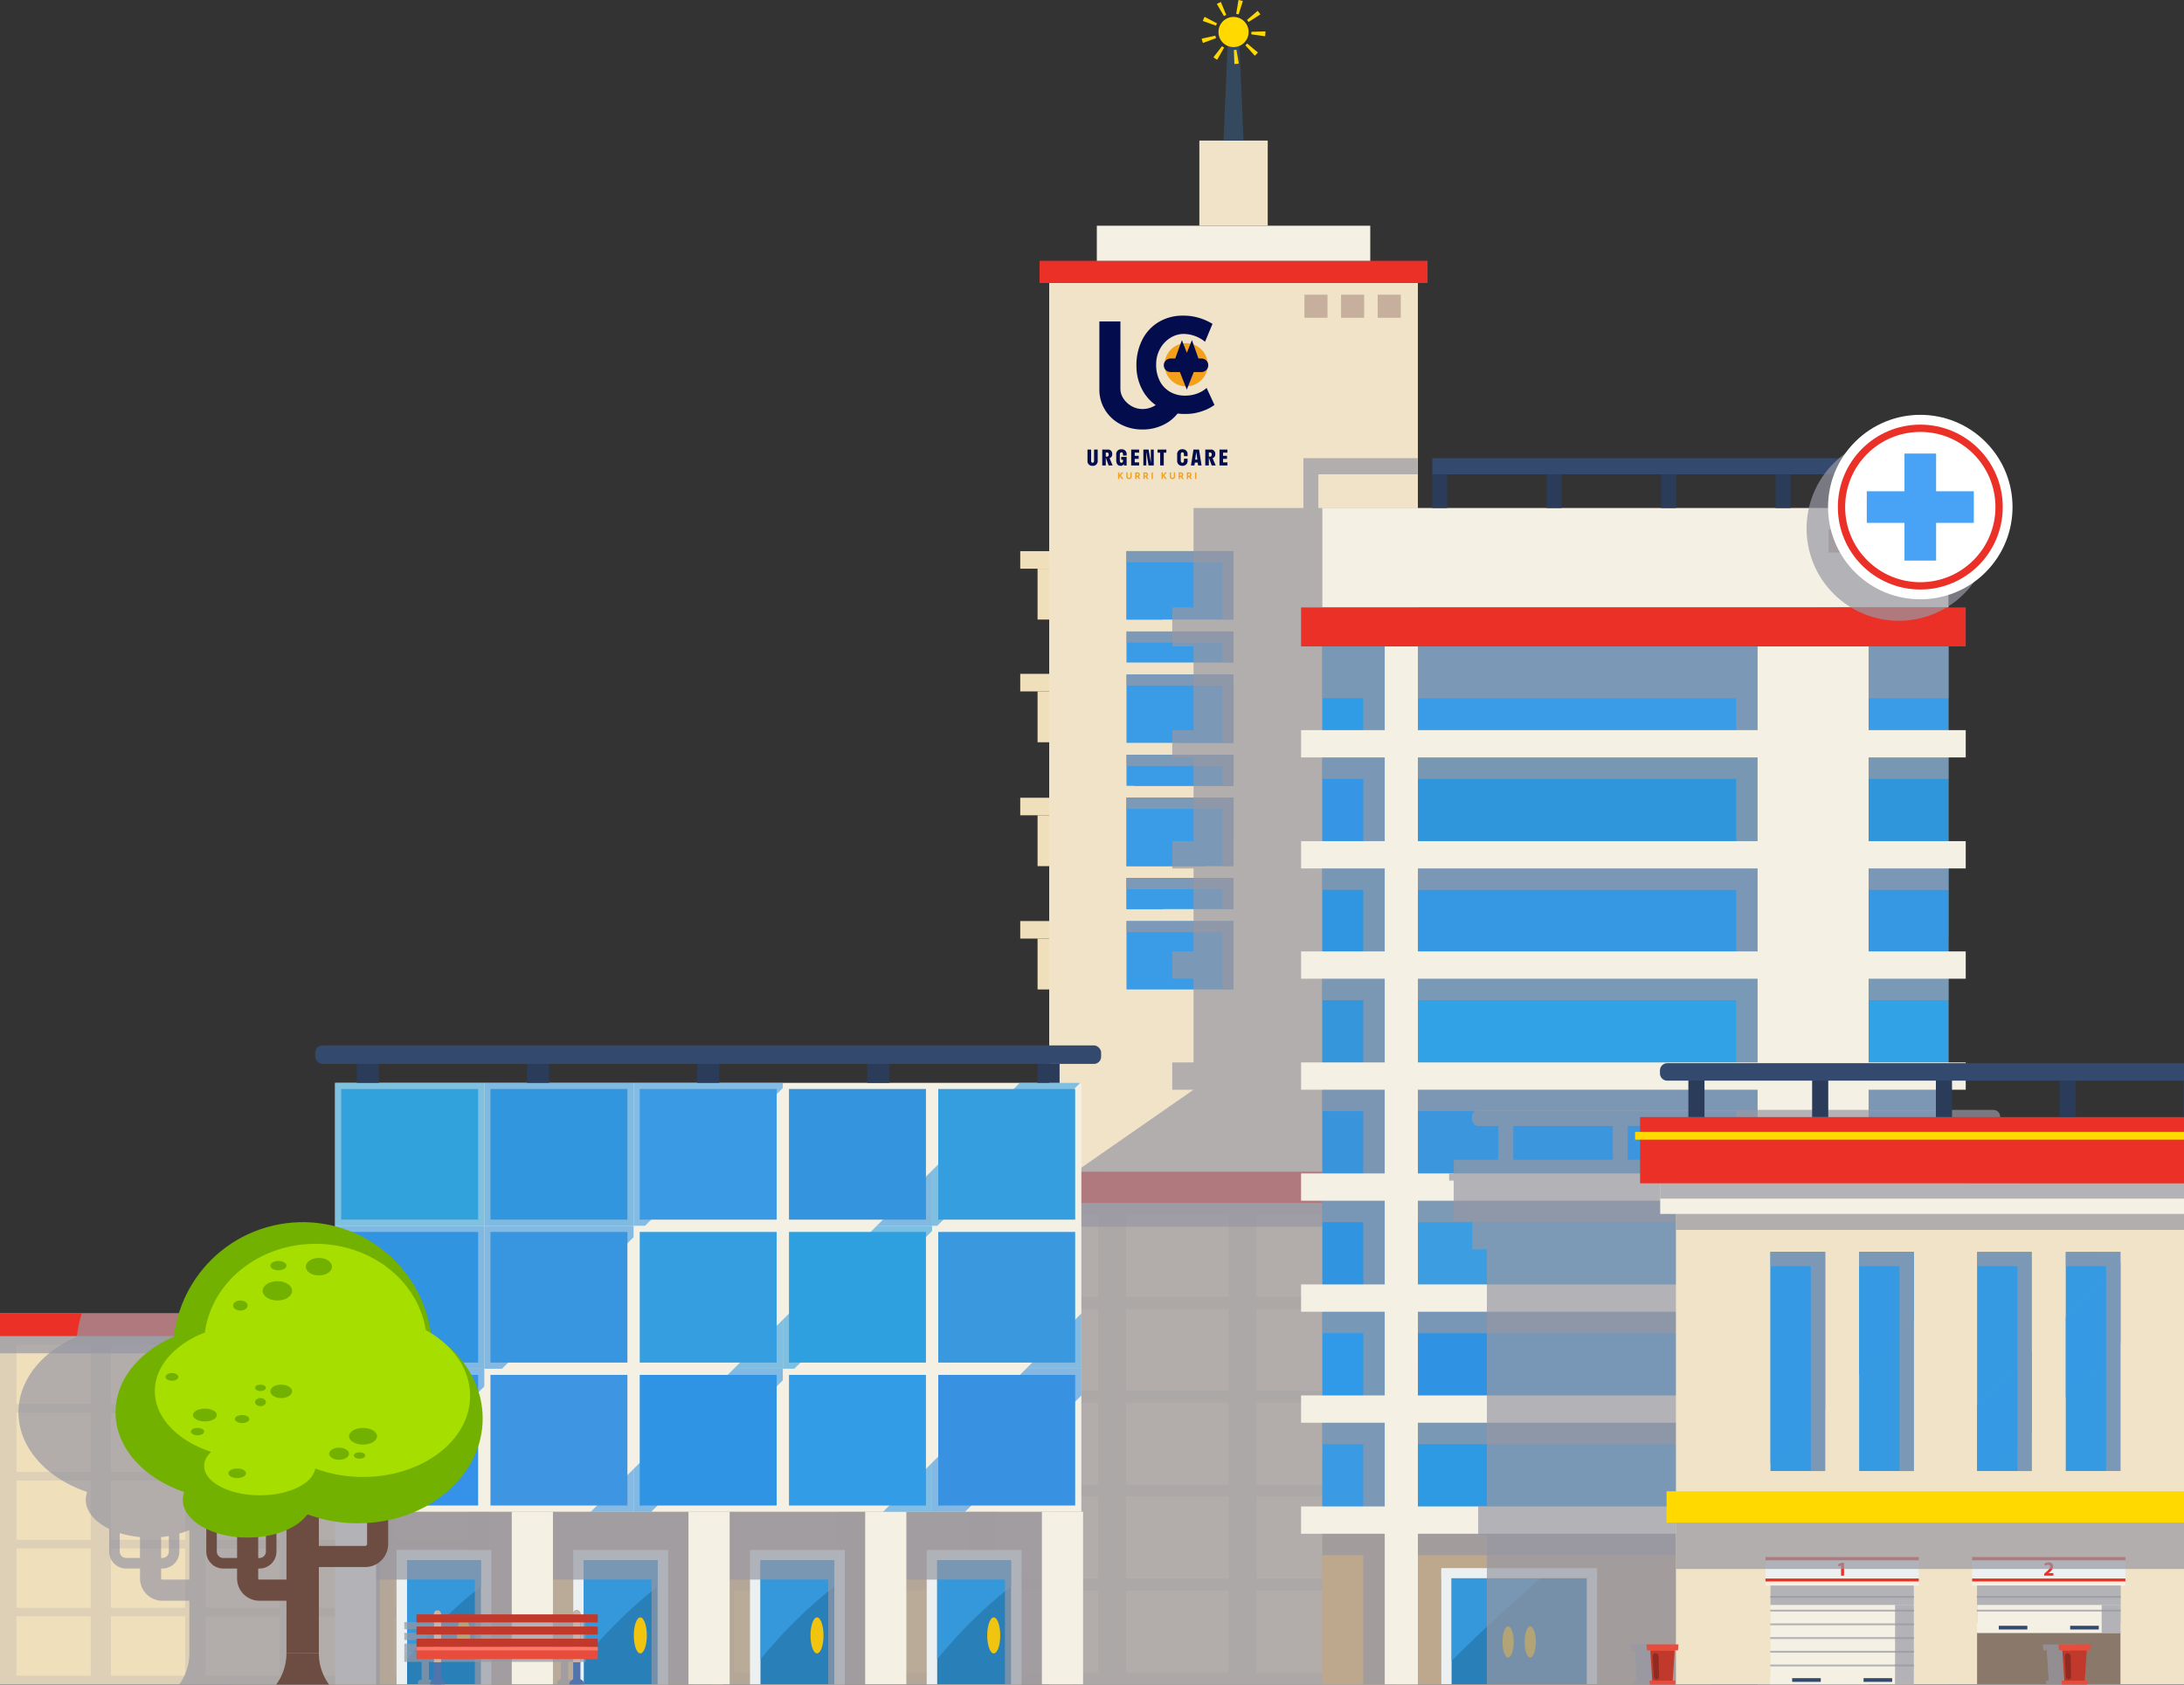 <svg xmlns="http://www.w3.org/2000/svg" width="484.357" height="373.635" viewBox="0 0 484.357 373.635"><rect x="0" y="0" width="484.357" height="373.635" fill="#333333" stroke="none"/><g id="Group_1165927" data-name="Group 1165927" transform="translate(0 -51.488)"><g id="Group_1165908" data-name="Group 1165908" transform="translate(0 51.488)"><g id="Group_1165898" data-name="Group 1165898"><g id="Group_1165867" data-name="Group 1165867" transform="translate(51.681)"><rect id="Rectangle_225365" data-name="Rectangle 225365" width="81.768" height="310.807" transform="translate(181.004 62.761)" fill="#f0e3c7"></rect><rect id="Rectangle_225366" data-name="Rectangle 225366" width="5.113" height="5.113" transform="translate(237.607 65.362)" fill="#c7af9d"></rect><rect id="Rectangle_225367" data-name="Rectangle 225367" width="5.113" height="5.113" transform="translate(245.735 65.362)" fill="#c7af9d"></rect><rect id="Rectangle_225368" data-name="Rectangle 225368" width="5.113" height="5.113" transform="translate(253.863 65.362)" fill="#c7af9d"></rect><rect id="Rectangle_225369" data-name="Rectangle 225369" width="86.062" height="4.914" transform="translate(178.857 57.847)" fill="#eb3127"></rect><rect id="Rectangle_225370" data-name="Rectangle 225370" width="60.643" height="7.782" transform="translate(191.567 50.065)" fill="#f5f0e4"></rect><rect id="Rectangle_225371" data-name="Rectangle 225371" width="15.167" height="18.891" transform="translate(214.304 31.175)" fill="#f0e3c7"></rect><rect id="Rectangle_225372" data-name="Rectangle 225372" width="6.419" height="3.892" transform="translate(174.585 122.244)" fill="#f0dfbb"></rect><rect id="Rectangle_225373" data-name="Rectangle 225373" width="2.579" height="11.281" transform="translate(178.425 126.135)" fill="#f0dfbb"></rect><rect id="Rectangle_225374" data-name="Rectangle 225374" width="6.419" height="3.892" transform="translate(174.585 149.459)" fill="#f0dfbb"></rect><rect id="Rectangle_225375" data-name="Rectangle 225375" width="2.579" height="11.281" transform="translate(178.425 153.351)" fill="#f0dfbb"></rect><rect id="Rectangle_225376" data-name="Rectangle 225376" width="6.419" height="3.892" transform="translate(174.585 176.937)" fill="#f0dfbb"></rect><rect id="Rectangle_225377" data-name="Rectangle 225377" width="2.579" height="11.281" transform="translate(178.425 180.829)" fill="#f0dfbb"></rect><rect id="Rectangle_225378" data-name="Rectangle 225378" width="6.419" height="3.892" transform="translate(174.585 204.284)" fill="#f0dfbb"></rect><rect id="Rectangle_225379" data-name="Rectangle 225379" width="2.579" height="11.281" transform="translate(178.425 208.176)" fill="#f0dfbb"></rect><g id="Group_1165862" data-name="Group 1165862" transform="translate(198.147 122.244)"><rect id="Rectangle_225382" data-name="Rectangle 225382" width="23.741" height="15.173" fill="#3a9ce7"></rect><rect id="Rectangle_225383" data-name="Rectangle 225383" width="23.741" height="6.89" transform="translate(0 17.815)" fill="#3a9ce7"></rect><rect id="Rectangle_225384" data-name="Rectangle 225384" width="23.741" height="15.173" transform="translate(0 27.347)" fill="#3a9ce7"></rect><rect id="Rectangle_225385" data-name="Rectangle 225385" width="23.741" height="6.89" transform="translate(0 45.162)" fill="#3a9ce7"></rect><rect id="Rectangle_225386" data-name="Rectangle 225386" width="23.741" height="15.173" transform="translate(0 54.694)" fill="#3a9ce7"></rect><rect id="Rectangle_225387" data-name="Rectangle 225387" width="23.741" height="6.89" transform="translate(0 72.508)" fill="#3a9ce7"></rect><rect id="Rectangle_225388" data-name="Rectangle 225388" width="23.741" height="15.173" transform="translate(0 82.041)" fill="#3a9ce7"></rect></g><g id="Group_1165863" data-name="Group 1165863" transform="translate(198.147 122.244)" style="mix-blend-mode: overlay;isolation: isolate"><path id="Path_1670702" data-name="Path 1670702" d="M255.254,165.061H232.107v15.172h7.975Z" transform="translate(-232.107 -165.061)" fill="#3a9ce7"></path><path id="Path_1670703" data-name="Path 1670703" d="M242.4,205.462h12.659V192.8Z" transform="translate(-231.321 -162.943)" fill="#3a9ce7"></path><path id="Path_1670704" data-name="Path 1670704" d="M233.547,213.909h22.192v-6.89h-15.3Z" transform="translate(-231.997 -161.858)" fill="#3a9ce7"></path><path id="Path_1670705" data-name="Path 1670705" d="M255.848,224.859v-8.984H232.107v15.173H249.66Z" transform="translate(-232.107 -161.182)" fill="#3a9ce7"></path><path id="Path_1670706" data-name="Path 1670706" d="M247.018,232.426h-14.91v6.89h8.02Z" transform="translate(-232.107 -159.918)" fill="#3a9ce7"></path></g><g id="Group_1165864" data-name="Group 1165864" transform="translate(198.147 122.244)" opacity="0.7" style="mix-blend-mode: multiply;isolation: isolate"><path id="Path_1670707" data-name="Path 1670707" d="M232.107,218.352h21.263v12.7h2.477V215.875H232.107Z" transform="translate(-232.107 -161.181)" fill="#9898a3"></path><path id="Path_1670708" data-name="Path 1670708" d="M232.107,243.759h21.263v12.7h2.477V241.282H232.107Z" transform="translate(-232.107 -159.241)" fill="#9898a3"></path><path id="Path_1670709" data-name="Path 1670709" d="M232.107,234.9h21.263v4.412h2.477v-6.89H232.107Z" transform="translate(-232.107 -159.917)" fill="#9898a3"></path><path id="Path_1670710" data-name="Path 1670710" d="M232.107,209.5h21.263v4.412h2.477v-6.89H232.107Z" transform="translate(-232.107 -161.857)" fill="#9898a3"></path><path id="Path_1670711" data-name="Path 1670711" d="M232.107,165.061v2.477h21.263v12.7h2.477V165.061Z" transform="translate(-232.107 -165.061)" fill="#9898a3"></path><path id="Path_1670712" data-name="Path 1670712" d="M232.107,192.945h21.263v12.7h2.477V190.468H232.107Z" transform="translate(-232.107 -163.121)" fill="#9898a3"></path><path id="Path_1670713" data-name="Path 1670713" d="M232.107,184.089h21.263V188.5h2.477v-6.89H232.107Z" transform="translate(-232.107 -163.797)" fill="#9898a3"></path></g><g id="Group_1165866" data-name="Group 1165866" transform="translate(214.82)"><path id="Path_1670714" data-name="Path 1670714" d="M256.541,82.052l-.973-22.565h-2.494L252.1,82.052Z" transform="translate(-247.253 -50.877)" fill="#34495e"></path><path id="Path_1670715" data-name="Path 1670715" d="M257.743,58.321a3.342,3.342,0,1,1-3.342-3.342A3.342,3.342,0,0,1,257.743,58.321Z" transform="translate(-247.333 -51.221)" fill="#ffd900"></path><g id="Group_1165865" data-name="Group 1165865"><path id="Path_1670716" data-name="Path 1670716" d="M254.854,65.687l-.116-3.106a4.092,4.092,0,0,0,.562-.059l.542,3.06A7.414,7.414,0,0,1,254.854,65.687Zm-3.823-.94a7.2,7.2,0,0,1-.824-.552l1.9-2.458a4.073,4.073,0,0,0,.47.315Zm8.347-.9-2.084-2.307a4.077,4.077,0,0,0,.39-.406l2.384,1.994A7.244,7.244,0,0,1,259.378,63.849Zm-11.5-2.826a7.246,7.246,0,0,1-.279-.955l3.035-.665a4.025,4.025,0,0,0,.159.542Zm13.791-1.49-3.079-.427a4.09,4.09,0,0,0,.039-.563l3.108-.093v.119A7.336,7.336,0,0,1,261.667,59.533Zm-10.891-2.35-2.928-1.045a7.2,7.2,0,0,1,.4-.915L251,56.67A3.766,3.766,0,0,0,250.777,57.183Zm7.216-.817a4.123,4.123,0,0,0-.337-.453l2.358-2.024a7.163,7.163,0,0,1,.594.8Zm-5.455-1.311-1.576-2.679a7.294,7.294,0,0,1,.89-.443l1.189,2.872A4.143,4.143,0,0,0,252.537,55.055Zm3.259-.37a3.842,3.842,0,0,0-.544-.13l.508-3.067a7.059,7.059,0,0,1,.972.232Z" transform="translate(-247.597 -51.488)" fill="#ffd900"></path></g></g></g><g id="Group_1165868" data-name="Group 1165868" transform="translate(0 291.326)"><rect id="Rectangle_225389" data-name="Rectangle 225389" width="160.352" height="82.242" transform="translate(0 0)" fill="#f0dfbb"></rect><path id="Path_1670717" data-name="Path 1670717" d="M0,326.813v77.223H108.424V326.813Zm20.127,75.32H3.647V388.973h16.48Zm0-15.065H3.647V373.91h16.48Zm0-15.063H3.647V358.847h16.48Zm0-15.064H3.647V343.782h16.48Zm0-15.065H3.647V328.718h16.48Zm20.956,60.256H24.6V388.973H41.083Zm0-15.065H24.6V373.91H41.083Zm0-15.063H24.6V358.847H41.083Zm0-15.064H24.6V343.782H41.083Zm0-15.065H24.6V328.718H41.083Zm20.955,60.256H45.559V388.973h16.48Zm0-15.065H45.559V373.91h16.48Zm0-15.063H45.559V358.847h16.48Zm0-15.064H45.559V343.782h16.48Zm0-15.065H45.559V328.718h16.48Zm20.954,60.256H66.514V388.973H82.993Zm0-15.065H66.514V373.91H82.993Zm0-15.063H66.514V358.847H82.993Zm0-15.064H66.514V343.782H82.993Zm0-15.065H66.514V328.718H82.993Zm20.955,60.256H87.468V388.973h16.48Zm0-15.065H87.468V373.91h16.48Zm0-15.063H87.468V358.847h16.48Zm0-15.064H87.468V343.782h16.48Zm0-15.065H87.468V328.718h16.48Z" transform="translate(0 -321.794)" fill="#9898a3" opacity="0.2" style="mix-blend-mode: multiply;isolation: isolate"></path><rect id="Rectangle_225390" data-name="Rectangle 225390" width="160.352" height="5.021" transform="translate(0 3.81)" fill="#9898a3" opacity="0.7" style="mix-blend-mode: multiply;isolation: isolate"></rect><rect id="Rectangle_225391" data-name="Rectangle 225391" width="160.354" height="5.016" fill="#eb3127"></rect><rect id="Rectangle_225392" data-name="Rectangle 225392" width="33.358" height="5.021" transform="translate(50.851 0)" fill="#9898a3" opacity="0.7" style="mix-blend-mode: multiply;isolation: isolate"></rect></g><g id="Group_1165869" data-name="Group 1165869" transform="translate(157.779 259.878)"><rect id="Rectangle_225393" data-name="Rectangle 225393" width="221.668" height="113.69" fill="#f0dfbb"></rect><path id="Path_1670718" data-name="Path 1670718" d="M146.588,299.379V406.13H296.47V299.379ZM174.412,403.5H151.629V385.308h22.783Zm0-20.825H151.629V364.485h22.783Zm0-20.823H151.629v-18.19h22.783Zm0-20.823H151.629V322.836h22.783Zm0-20.826H151.629V302.013h22.783Zm28.969,83.3H180.6V385.308H203.38Zm0-20.825H180.6V364.485H203.38Zm0-20.823H180.6v-18.19H203.38Zm0-20.823H180.6V322.836H203.38Zm0-20.826H180.6V302.013H203.38Zm28.969,83.3H209.566V385.308h22.783Zm0-20.825H209.566V364.485h22.783Zm0-20.823H209.566v-18.19h22.783Zm0-20.823H209.566V322.836h22.783Zm0-20.826H209.566V302.013h22.783Zm28.966,83.3H238.536V385.308h22.779Zm0-20.825H238.536V364.485h22.779Zm0-20.823H238.536v-18.19h22.779Zm0-20.823H238.536V322.836h22.779Zm0-20.826H238.536V302.013h22.779Zm28.97,83.3H267.5V385.308h22.783Zm0-20.825H267.5V364.485h22.783Zm0-20.823H267.5v-18.19h22.783Zm0-20.823H267.5V322.836h22.783Zm0-20.826H267.5V302.013h22.783Z" transform="translate(-146.588 -292.44)" fill="#9898a3" opacity="0.2" style="mix-blend-mode: multiply;isolation: isolate"></path><rect id="Rectangle_225394" data-name="Rectangle 225394" width="221.668" height="6.941" transform="translate(0 5.268)" fill="#9898a3" opacity="0.7" style="mix-blend-mode: multiply;isolation: isolate"></rect><rect id="Rectangle_225395" data-name="Rectangle 225395" width="221.668" height="6.941" fill="#eb3127"></rect></g><path id="Path_1670719" data-name="Path 1670719" d="M386.995,187.655h3.844v-8.648h-3.844V156.954h-2.449v3.477H297.858v-3.477H275.833v-7.468h22.024v-3.58H272.525v11.048H248.153v22.053h-4.719v8.648h4.719v18.567h-4.719v6.054h4.719v18.567h-4.719V236.9h4.719v18.4h-4.719v6.054h4.719v18.567h-4.719v6.054h4.719l-26.709,18.567h-4.719V310.6h4.719v18.567h-4.719v6.054h4.719v18.567h-4.719v6.054h4.719v18.567h-4.719v6.054h4.719v33.388H386.995V384.459h3.844v-6.054h-3.844V359.838h3.844v-6.054h-3.844V335.218h3.844v-6.054h-3.844V310.6h3.844v-6.054h-3.844V285.976h3.844v-6.054h-3.844V261.355h3.844V255.3h-3.844V236.9h3.844v-6.054h-3.844V212.276h3.844v-6.054h-3.844Z" transform="translate(16.546 -44.279)" fill="#9898a3" opacity="0.7" style="mix-blend-mode: multiply;isolation: isolate"></path><g id="Group_1165875" data-name="Group 1165875" transform="translate(288.546 101.627)"><rect id="Rectangle_225396" data-name="Rectangle 225396" width="138.842" height="230.193" transform="translate(4.719 41.749)" fill="#bda88e"></rect><g id="Group_1165870" data-name="Group 1165870" transform="translate(31.098 246.182)"><path id="Path_1670720" data-name="Path 1670720" d="M297,374.91c0,.167-.025.329-.025.5v24.921h34.542V375.407c0-.168-.02-.33-.025-.5Z" transform="translate(-296.971 -374.604)" fill="#ecf0f1"></path><path id="Path_1670721" data-name="Path 1670721" d="M299.117,374.91c-.005.167-.026.329-.026.5v24.921h29.978V375.407c0-.168-.02-.33-.026-.5Z" transform="translate(-296.809 -374.604)" fill="#2980b9"></path><path id="Path_1670722" data-name="Path 1670722" d="M299.117,374.91c-.005.167-.026.329-.026.5v19.762c7.071-7.053,14.444-13.834,22.016-20.259Z" transform="translate(-296.809 -374.604)" fill="#3498db"></path><rect id="Rectangle_225397" data-name="Rectangle 225397" width="34.542" height="2.241" fill="#ecf0f1"></rect><path id="Path_1670723" data-name="Path 1670723" d="M309.584,390.079c0,1.9.558,3.449,1.246,3.449s1.245-1.545,1.245-3.449-.558-3.449-1.245-3.449S309.584,388.175,309.584,390.079Z" transform="translate(-296.008 -373.709)" fill="#f1c40f"></path><path id="Path_1670724" data-name="Path 1670724" d="M314.135,390.079c0,1.9.558,3.449,1.245,3.449s1.246-1.545,1.246-3.449-.558-3.449-1.246-3.449S314.135,388.175,314.135,390.079Z" transform="translate(-295.661 -373.709)" fill="#f1c40f"></path></g><rect id="Rectangle_225398" data-name="Rectangle 225398" width="138.842" height="22.053" transform="translate(4.719 11.048)" fill="#f5f0e4"></rect><rect id="Rectangle_225399" data-name="Rectangle 225399" width="5.113" height="5.113" transform="translate(116.977 15.809)" fill="#c7af9d"></rect><rect id="Rectangle_225400" data-name="Rectangle 225400" width="5.113" height="5.113" transform="translate(125.106 15.809)" fill="#c7af9d"></rect><rect id="Rectangle_225401" data-name="Rectangle 225401" width="5.113" height="5.113" transform="translate(133.234 15.809)" fill="#c7af9d"></rect><g id="Group_1165871" data-name="Group 1165871" transform="translate(4.719 41.749)"><rect id="Rectangle_225402" data-name="Rectangle 225402" width="117.654" height="19.63" transform="translate(21.188)" fill="#3a9ce7"></rect><rect id="Rectangle_225403" data-name="Rectangle 225403" width="117.654" height="22.005" transform="translate(21.188 22.752)" fill="#3096db"></rect><rect id="Rectangle_225404" data-name="Rectangle 225404" width="117.654" height="21.335" transform="translate(21.188 47.879)" fill="#3698e3"></rect><rect id="Rectangle_225405" data-name="Rectangle 225405" width="117.654" height="22.005" transform="translate(21.188 72.336)" fill="#30a2e5"></rect><rect id="Rectangle_225406" data-name="Rectangle 225406" width="117.654" height="20.665" transform="translate(21.188 97.463)" fill="#3c96dd"></rect><rect id="Rectangle_225407" data-name="Rectangle 225407" width="117.654" height="21.335" transform="translate(21.188 121.25)" fill="#3c9ee1"></rect><rect id="Rectangle_225408" data-name="Rectangle 225408" width="117.654" height="22.34" transform="translate(21.188 169.494)" fill="#2e9ae3"></rect><rect id="Rectangle_225409" data-name="Rectangle 225409" width="117.654" height="20.665" transform="translate(21.188 145.707)" fill="#3092e3"></rect><rect id="Rectangle_225410" data-name="Rectangle 225410" width="13.837" height="19.63" fill="#309ce5"></rect><rect id="Rectangle_225411" data-name="Rectangle 225411" width="13.837" height="22.005" transform="translate(0 22.752)" fill="#3696e5"></rect><rect id="Rectangle_225412" data-name="Rectangle 225412" width="13.837" height="21.335" transform="translate(0 47.879)" fill="#3096e1"></rect><rect id="Rectangle_225413" data-name="Rectangle 225413" width="13.837" height="22.005" transform="translate(0 72.336)" fill="#3696db"></rect><rect id="Rectangle_225414" data-name="Rectangle 225414" width="13.837" height="20.665" transform="translate(0 97.463)" fill="#3a94db"></rect><rect id="Rectangle_225415" data-name="Rectangle 225415" width="13.837" height="21.335" transform="translate(0 121.25)" fill="#3094e1"></rect><rect id="Rectangle_225416" data-name="Rectangle 225416" width="13.837" height="20.665" transform="translate(0 145.707)" fill="#309ae9"></rect><rect id="Rectangle_225417" data-name="Rectangle 225417" width="13.837" height="22.34" transform="translate(0 169.494)" fill="#3a9ae3"></rect></g><g id="Group_1165872" data-name="Group 1165872" transform="translate(4.719 41.749)" opacity="0.5" style="mix-blend-mode: overlay;isolation: isolate"><path id="Path_1670725" data-name="Path 1670725" d="M387.34,184.694H292.148v19.63h75.563Z" transform="translate(-270.96 -184.694)" fill="#3a9ce7"></path><path id="Path_1670726" data-name="Path 1670726" d="M364.589,205.831H292.148v22.005h50.435Z" transform="translate(-270.96 -183.08)" fill="#3096db"></path><path id="Path_1670727" data-name="Path 1670727" d="M339.461,229.176H292.148v21.335h25.978Z" transform="translate(-270.96 -181.298)" fill="#3698e3"></path><path id="Path_1670728" data-name="Path 1670728" d="M403.442,245.943V229.176h-6.669l-21.334,21.335h23.435Z" transform="translate(-264.601 -181.298)" fill="#3698e3"></path><path id="Path_1670729" data-name="Path 1670729" d="M315,251.9H292.148V273.9H293Z" transform="translate(-270.96 -179.563)" fill="#30a2e5"></path><path id="Path_1670730" data-name="Path 1670730" d="M397.535,251.9H374.1l-22,22h23.435Z" transform="translate(-266.383 -179.563)" fill="#30a2e5"></path><path id="Path_1670731" data-name="Path 1670731" d="M374.1,275.243H350.659l-20.665,20.666H353.43Z" transform="translate(-268.07 -177.78)" fill="#3c96dd"></path><path id="Path_1670732" data-name="Path 1670732" d="M352.043,297.343H328.607l-21.335,21.335h23.436Z" transform="translate(-269.805 -176.093)" fill="#3c9ee1"></path><path id="Path_1670733" data-name="Path 1670733" d="M304.953,342.165H292.148v12.805Z" transform="translate(-270.96 -172.671)" fill="#2e9ae3"></path><path id="Path_1670734" data-name="Path 1670734" d="M328.74,320.066H305.3l-13.156,13.156v7.508h15.927Z" transform="translate(-270.96 -174.358)" fill="#3092e3"></path><rect id="Rectangle_225418" data-name="Rectangle 225418" width="13.837" height="19.63" fill="#309ce5"></rect><rect id="Rectangle_225419" data-name="Rectangle 225419" width="13.837" height="22.005" transform="translate(0 22.752)" fill="#3696e5"></rect><rect id="Rectangle_225420" data-name="Rectangle 225420" width="13.837" height="21.335" transform="translate(0 47.879)" fill="#3096e1"></rect><rect id="Rectangle_225421" data-name="Rectangle 225421" width="13.837" height="22.005" transform="translate(0 72.336)" fill="#3696db"></rect><path id="Path_1670735" data-name="Path 1670735" d="M286.3,280.324v-5.08H272.463v18.917Z" transform="translate(-272.463 -177.78)" fill="#3a94db"></path><path id="Path_1670736" data-name="Path 1670736" d="M286.3,362.322V342.165h-3.28l-10.558,10.558v11.782h11.654Z" transform="translate(-272.463 -172.671)" fill="#3a9ae3"></path></g><path id="Path_1670737" data-name="Path 1670737" d="M411.3,196.8V176.659H272.463V196.8h9.076v11.836h-9.076v6.054h9.076v18.567h-9.076v6.053h9.076v18.4h-9.076v6.053h9.076v18.567h-9.076v6.053h9.076v18.568h-9.076v6.053h9.076v18.567h-9.076v6.053h9.076V356.2h-9.076v6.054h9.076v18.567h-9.076v6.053h9.076V415.5h7.351V386.872h75.338V415.5h24.617V386.872h21.542v-6.053H388.845V362.252h21.542V356.2H388.845V337.63H411.3v-6.053H388.845V313.01H411.3v-6.053H388.845V288.388H411.3v-6.053H388.845V263.768H411.3v-6.053H388.845v-18.4H411.3v-6.053H388.845V214.69H411.3v-6.054H388.845V196.8ZM364.228,380.819H288.89V362.252h75.338Zm0-24.621H288.89V337.63h75.338Zm0-24.62H288.89V313.01h75.338Zm0-24.62H288.89V288.388h75.338Zm0-24.621H288.89V263.768h75.338Zm0-24.62H288.89v-18.4h75.338Zm0-24.458H288.89V214.69h75.338Zm0-24.621H288.89V196.8h75.338Z" transform="translate(-267.744 -143.558)" fill="#9898a3" opacity="0.7" style="mix-blend-mode: multiply;isolation: isolate"></path><rect id="Rectangle_225422" data-name="Rectangle 225422" width="7.351" height="230.193" transform="translate(18.556 41.749)" fill="#f5f0e4"></rect><rect id="Rectangle_225423" data-name="Rectangle 225423" width="24.617" height="230.193" transform="translate(125.862 271.942) rotate(180)" fill="#f5f0e4"></rect><rect id="Rectangle_225424" data-name="Rectangle 225424" width="147.405" height="8.648" transform="translate(0 33.101)" fill="#eb3127"></rect><rect id="Rectangle_225425" data-name="Rectangle 225425" width="147.405" height="6.054" transform="translate(0 109.395)" fill="#f5f0e4"></rect><rect id="Rectangle_225426" data-name="Rectangle 225426" width="147.405" height="6.054" transform="translate(0 134.016)" fill="#f5f0e4"></rect><rect id="Rectangle_225427" data-name="Rectangle 225427" width="147.405" height="6.054" transform="translate(0 158.637)" fill="#f5f0e4"></rect><rect id="Rectangle_225428" data-name="Rectangle 225428" width="147.405" height="6.054" transform="translate(0 183.258)" fill="#f5f0e4"></rect><rect id="Rectangle_225429" data-name="Rectangle 225429" width="147.405" height="6.054" transform="translate(0 60.316)" fill="#f5f0e4"></rect><rect id="Rectangle_225430" data-name="Rectangle 225430" width="147.405" height="6.054" transform="translate(0 84.937)" fill="#f5f0e4"></rect><rect id="Rectangle_225431" data-name="Rectangle 225431" width="147.405" height="6.054" transform="translate(0 207.879)" fill="#f5f0e4"></rect><rect id="Rectangle_225432" data-name="Rectangle 225432" width="147.405" height="6.054" transform="translate(0 232.5)" fill="#f5f0e4"></rect><g id="Group_1165874" data-name="Group 1165874" transform="translate(29.09)"><g id="Group_1165873" data-name="Group 1165873" transform="translate(0 3.112)"><rect id="Rectangle_225433" data-name="Rectangle 225433" width="3.309" height="7.936" transform="translate(25.384)" fill="#2a3c59"></rect><rect id="Rectangle_225434" data-name="Rectangle 225434" width="3.309" height="7.936" transform="translate(50.768)" fill="#2a3c59"></rect><rect id="Rectangle_225435" data-name="Rectangle 225435" width="3.309" height="7.936" fill="#2a3c59"></rect><rect id="Rectangle_225436" data-name="Rectangle 225436" width="3.308" height="7.936" transform="translate(76.151)" fill="#2a3c59"></rect><rect id="Rectangle_225437" data-name="Rectangle 225437" width="3.309" height="7.936" transform="translate(101.535)" fill="#2a3c59"></rect></g><path id="Path_1670738" data-name="Path 1670738" d="M404.869,145.906H295.106v3.58H404.869a1.51,1.51,0,0,0,1.523-1.5V147.4A1.509,1.509,0,0,0,404.869,145.906Z" transform="translate(-295.106 -145.906)" fill="#33496d"></path></g></g><g id="Group_1165883" data-name="Group 1165883" transform="translate(69.918 231.867)"><rect id="Rectangle_225438" data-name="Rectangle 225438" width="158.84" height="45.222" transform="translate(9.718 96.48)" fill="#a3968b" opacity="0.7" style="mix-blend-mode: multiply;isolation: isolate"></rect><g id="Group_1165876" data-name="Group 1165876" transform="translate(18.033 111.905)"><rect id="Rectangle_225439" data-name="Rectangle 225439" width="21.03" height="29.797" fill="#ecf0f1"></rect><rect id="Rectangle_225440" data-name="Rectangle 225440" width="16.376" height="27.513" transform="translate(2.327 2.283)" fill="#2980b9"></rect><path id="Path_1670739" data-name="Path 1670739" d="M100.251,378.816V373H83.875v21.968A105,105,0,0,1,100.251,378.816Z" transform="translate(-81.548 -370.713)" fill="#3498db"></path><path id="Path_1670740" data-name="Path 1670740" d="M94.183,388.774c0,2.205.646,3.994,1.443,3.994s1.443-1.789,1.443-3.994-.646-3.994-1.443-3.994S94.183,386.569,94.183,388.774Z" transform="translate(-80.761 -369.814)" fill="#f1c40f"></path></g><g id="Group_1165877" data-name="Group 1165877" transform="translate(57.223 111.905)"><rect id="Rectangle_225441" data-name="Rectangle 225441" width="21.03" height="29.797" fill="#ecf0f1"></rect><rect id="Rectangle_225442" data-name="Rectangle 225442" width="16.376" height="27.513" transform="translate(2.327 2.283)" fill="#2980b9"></rect><path id="Path_1670741" data-name="Path 1670741" d="M136.661,378.816V373H120.285v21.968A105,105,0,0,1,136.661,378.816Z" transform="translate(-117.958 -370.713)" fill="#3498db"></path><path id="Path_1670742" data-name="Path 1670742" d="M130.593,388.774c0,2.205.646,3.994,1.443,3.994s1.443-1.789,1.443-3.994-.646-3.994-1.443-3.994S130.593,386.569,130.593,388.774Z" transform="translate(-117.171 -369.814)" fill="#f1c40f"></path></g><g id="Group_1165878" data-name="Group 1165878" transform="translate(96.413 111.905)"><rect id="Rectangle_225443" data-name="Rectangle 225443" width="21.03" height="29.797" fill="#ecf0f1"></rect><rect id="Rectangle_225444" data-name="Rectangle 225444" width="16.376" height="27.513" transform="translate(2.327 2.283)" fill="#2980b9"></rect><path id="Path_1670743" data-name="Path 1670743" d="M173.071,378.816V373H156.7v21.968A105,105,0,0,1,173.071,378.816Z" transform="translate(-154.368 -370.713)" fill="#3498db"></path><ellipse id="Ellipse_58567" data-name="Ellipse 58567" cx="1.443" cy="3.994" rx="1.443" ry="3.994" transform="translate(13.422 14.967)" fill="#f1c40f"></ellipse></g><g id="Group_1165879" data-name="Group 1165879" transform="translate(135.603 111.905)"><rect id="Rectangle_225445" data-name="Rectangle 225445" width="21.03" height="29.797" fill="#ecf0f1"></rect><rect id="Rectangle_225446" data-name="Rectangle 225446" width="16.376" height="27.513" transform="translate(2.327 2.283)" fill="#2980b9"></rect><path id="Path_1670744" data-name="Path 1670744" d="M209.481,378.816V373H193.1v21.968A105,105,0,0,1,209.481,378.816Z" transform="translate(-190.778 -370.713)" fill="#3498db"></path><ellipse id="Ellipse_58568" data-name="Ellipse 58568" cx="1.443" cy="3.994" rx="1.443" ry="3.994" transform="translate(13.422 14.967)" fill="#f1c40f"></ellipse></g><rect id="Rectangle_225447" data-name="Rectangle 225447" width="9.136" height="38.281" transform="translate(4.386 103.42)" fill="#f5f0e4"></rect><path id="Path_1670745" data-name="Path 1670745" d="M216.957,362.993H77.521V378.06H99.387v23.214h9.136V378.06h30.055v23.214h9.135V378.06h30.055v23.214H186.9V378.06h30.055v23.214h9.135V362.993Z" transform="translate(-63.999 -259.572)" fill="#9898a3" opacity="0.7" style="mix-blend-mode: multiply;isolation: isolate"></path><rect id="Rectangle_225448" data-name="Rectangle 225448" width="9.135" height="38.281" transform="translate(43.576 103.42)" fill="#f5f0e4"></rect><rect id="Rectangle_225449" data-name="Rectangle 225449" width="9.135" height="38.281" transform="translate(82.766 103.42)" fill="#f5f0e4"></rect><rect id="Rectangle_225450" data-name="Rectangle 225450" width="9.135" height="38.281" transform="translate(121.956 103.42)" fill="#f5f0e4"></rect><rect id="Rectangle_225451" data-name="Rectangle 225451" width="9.136" height="38.281" transform="translate(161.146 103.42)" fill="#f5f0e4"></rect><path id="Path_1670746" data-name="Path 1670746" d="M201.443,274.624H69.033V369.74H234.545V274.624Z" transform="translate(-64.647 -266.319)" fill="#f5f0e4"></path><g id="Group_1165880" data-name="Group 1165880" transform="translate(5.751 9.668)"><rect id="Rectangle_225452" data-name="Rectangle 225452" width="30.374" height="28.977" transform="translate(66.205)" fill="#3a9ae3"></rect><rect id="Rectangle_225453" data-name="Rectangle 225453" width="30.374" height="28.977" transform="translate(33.102)" fill="#3296df"></rect><rect id="Rectangle_225454" data-name="Rectangle 225454" width="30.372" height="28.977" transform="translate(0 31.706)" fill="#3094e1"></rect><rect id="Rectangle_225455" data-name="Rectangle 225455" width="30.374" height="28.977" transform="translate(33.102 31.706)" fill="#3896e1"></rect><rect id="Rectangle_225456" data-name="Rectangle 225456" width="30.374" height="28.977" transform="translate(66.205 31.706)" fill="#349ee1"></rect><rect id="Rectangle_225457" data-name="Rectangle 225457" width="30.372" height="28.977" transform="translate(99.308)" fill="#3494dd"></rect><rect id="Rectangle_225458" data-name="Rectangle 225458" width="30.372" height="28.977" transform="translate(99.308 31.706)" fill="#2ea0df"></rect><rect id="Rectangle_225459" data-name="Rectangle 225459" width="30.372" height="28.977" fill="#32a2dd"></rect><rect id="Rectangle_225460" data-name="Rectangle 225460" width="30.374" height="28.977" transform="translate(132.409 31.706)" fill="#3a98df"></rect><rect id="Rectangle_225461" data-name="Rectangle 225461" width="30.374" height="28.974" transform="translate(132.409 63.413)" fill="#3892e1"></rect><rect id="Rectangle_225462" data-name="Rectangle 225462" width="30.374" height="28.977" transform="translate(132.409)" fill="#349edf"></rect><rect id="Rectangle_225463" data-name="Rectangle 225463" width="30.372" height="28.974" transform="translate(0 63.413)" fill="#3692e9"></rect><rect id="Rectangle_225464" data-name="Rectangle 225464" width="30.372" height="28.974" transform="translate(99.308 63.413)" fill="#329ce7"></rect><rect id="Rectangle_225465" data-name="Rectangle 225465" width="30.374" height="28.974" transform="translate(33.102 63.413)" fill="#3e96e3"></rect><rect id="Rectangle_225466" data-name="Rectangle 225466" width="30.374" height="28.974" transform="translate(66.205 63.413)" fill="#3094e5"></rect></g><g id="Group_1165881" data-name="Group 1165881" transform="translate(4.386 8.304)" opacity="0.6" style="mix-blend-mode: overlay;isolation: isolate"><path id="Path_1670747" data-name="Path 1670747" d="M163.644,275.764v-1.141h-33.1v31.705h2.538Z" transform="translate(-64.337 -274.624)" fill="#3a9ae3"></path><rect id="Rectangle_225467" data-name="Rectangle 225467" width="33.102" height="31.705" transform="translate(33.102 0)" fill="#3296df"></rect><rect id="Rectangle_225468" data-name="Rectangle 225468" width="33.102" height="31.706" transform="translate(0 31.705)" fill="#3094e1"></rect><path id="Path_1670748" data-name="Path 1670748" d="M132.89,306.618V304.08h-33.1v31.706h3.935Z" transform="translate(-66.685 -272.375)" fill="#3896e1"></path><path id="Path_1670749" data-name="Path 1670749" d="M151.2,334.307h10.865V323.442Z" transform="translate(-62.76 -270.896)" fill="#349ee1"></path><path id="Path_1670750" data-name="Path 1670750" d="M180.658,304.95H192.92V292.688Z" transform="translate(-60.511 -273.244)" fill="#3494dd"></path><path id="Path_1670751" data-name="Path 1670751" d="M194.4,305.233V304.08H182.137L161.3,324.92v10.865h2.55Z" transform="translate(-61.989 -272.375)" fill="#2ea0df"></path><rect id="Rectangle_225469" data-name="Rectangle 225469" width="33.102" height="31.705" transform="translate(0 0)" fill="#32a2dd"></rect><path id="Path_1670752" data-name="Path 1670752" d="M211.424,334.405h12.25v-12.25Z" transform="translate(-58.162 -270.995)" fill="#3a98df"></path><path id="Path_1670753" data-name="Path 1670753" d="M225.153,339.478v-5.942H212.9l-20.853,20.853v10.853h7.339Z" transform="translate(-59.641 -270.126)" fill="#3892e1"></path><path id="Path_1670754" data-name="Path 1670754" d="M224.909,274.624H211.494l-19.443,19.443v12.262H193.2Z" transform="translate(-59.641 -274.624)" fill="#349edf"></path><path id="Path_1670755" data-name="Path 1670755" d="M102.135,337.472v-3.935h-33.1v31.705h5.332Z" transform="translate(-69.033 -270.126)" fill="#3692e9"></path><path id="Path_1670756" data-name="Path 1670756" d="M181.968,363.763H192.82V352.91Z" transform="translate(-60.411 -268.647)" fill="#329ce7"></path><path id="Path_1670757" data-name="Path 1670757" d="M121.746,363.664h9.468V354.2Z" transform="translate(-65.009 -268.548)" fill="#3e96e3"></path><path id="Path_1670758" data-name="Path 1670758" d="M163.644,336.087v-2.55H152.779l-22.237,22.237v9.468h3.947Z" transform="translate(-64.337 -270.126)" fill="#3094e5"></path></g><g id="Group_1165882" data-name="Group 1165882" transform="translate(9.211 4.105)"><rect id="Rectangle_225470" data-name="Rectangle 225470" width="4.918" height="4.2" fill="#2a3c59"></rect><rect id="Rectangle_225471" data-name="Rectangle 225471" width="4.919" height="4.2" transform="translate(37.736)" fill="#2a3c59"></rect><rect id="Rectangle_225472" data-name="Rectangle 225472" width="4.918" height="4.2" transform="translate(75.471)" fill="#2a3c59"></rect><rect id="Rectangle_225473" data-name="Rectangle 225473" width="4.919" height="4.2" transform="translate(113.207)" fill="#2a3c59"></rect><rect id="Rectangle_225474" data-name="Rectangle 225474" width="4.918" height="4.2" transform="translate(150.943)" fill="#2a3c59"></rect></g><rect id="Rectangle_225475" data-name="Rectangle 225475" width="174.284" height="4.105" rx="1.594" fill="#33496d"></rect></g><path id="Path_1670759" data-name="Path 1670759" d="M425.885,294.289h-1.019v-3.043H414.347v-7.468h4.946a1.5,1.5,0,0,0,1.5-1.5V281.7a1.5,1.5,0,0,0-1.5-1.5H305.174a1.5,1.5,0,0,0-1.5,1.5v.588a1.5,1.5,0,0,0,1.5,1.5h4.33v7.468h-9.9v3.043h-1.02v1.588h1.02v8.963h4.126v6.273h3.225v56.9h-1.924v6.438h1.924v33.147H417.514V374.447h1.924V368.01h-1.924v-56.9h3.225V304.84h4.127v-8.963h1.019ZM338.2,283.779h22.076v7.468H338.2Zm25.385,0h22.075v7.468H363.581Zm47.458,7.468H388.964v-7.468h22.075Zm-98.226-7.468h22.076v7.468H312.812Z" transform="translate(22.796 -34.026)" fill="#9898a3" opacity="0.7" style="mix-blend-mode: multiply;isolation: isolate"></path><g id="Group_1165897" data-name="Group 1165897" transform="translate(362.628 235.816)"><rect id="Rectangle_225476" data-name="Rectangle 225476" width="112.677" height="111.108" transform="translate(9.052 26.644)" fill="#f0e3c7"></rect><g id="Group_1165887" data-name="Group 1165887" transform="translate(28.918 109.54)"><rect id="Rectangle_225477" data-name="Rectangle 225477" width="33.995" height="4.294" transform="translate(0 0.137)" fill="#ecf0f1"></rect><g id="Group_1165884" data-name="Group 1165884" transform="translate(16.092 1.236)"><path id="Path_1670760" data-name="Path 1670760" d="M379.393,374.1h-.009l-.55.262-.111-.5.764-.357h.558v2.886h-.652Z" transform="translate(-378.723 -373.496)" fill="#eb3127"></path></g><rect id="Rectangle_225478" data-name="Rectangle 225478" width="33.995" height="0.716" fill="#eb3127"></rect><rect id="Rectangle_225479" data-name="Rectangle 225479" width="33.995" height="1.888" transform="translate(0 4.431)" fill="#f5f0e4"></rect><rect id="Rectangle_225480" data-name="Rectangle 225480" width="33.995" height="0.654" transform="translate(0 4.758)" fill="#eb3127"></rect><rect id="Rectangle_225481" data-name="Rectangle 225481" width="31.794" height="21.855" transform="translate(1.1 6.319)" fill="#f5f0e4"></rect><rect id="Rectangle_225482" data-name="Rectangle 225482" width="31.908" height="1.888" transform="translate(1.043 26.324)" fill="#f5f0e4"></rect><g id="Group_1165885" data-name="Group 1165885" transform="translate(1.043 8.622)"><rect id="Rectangle_225483" data-name="Rectangle 225483" width="31.908" height="0.416" transform="translate(0 15.215)" fill="#9898a3" opacity="0.7" style="mix-blend-mode: multiply;isolation: isolate"></rect><rect id="Rectangle_225484" data-name="Rectangle 225484" width="31.908" height="0.416" transform="translate(0 12.172)" fill="#9898a3" opacity="0.7" style="mix-blend-mode: multiply;isolation: isolate"></rect><rect id="Rectangle_225485" data-name="Rectangle 225485" width="31.908" height="0.416" transform="translate(0 9.129)" fill="#9898a3" opacity="0.7" style="mix-blend-mode: multiply;isolation: isolate"></rect><rect id="Rectangle_225486" data-name="Rectangle 225486" width="31.908" height="0.416" transform="translate(0 6.086)" fill="#9898a3" opacity="0.7" style="mix-blend-mode: multiply;isolation: isolate"></rect><rect id="Rectangle_225487" data-name="Rectangle 225487" width="31.908" height="0.416" transform="translate(0 3.043)" fill="#9898a3" opacity="0.7" style="mix-blend-mode: multiply;isolation: isolate"></rect><rect id="Rectangle_225488" data-name="Rectangle 225488" width="31.908" height="0.416" fill="#9898a3" opacity="0.7" style="mix-blend-mode: multiply;isolation: isolate"></rect></g><rect id="Rectangle_225489" data-name="Rectangle 225489" width="31.794" height="4.299" transform="translate(1.1 6.319)" fill="#9898a3" opacity="0.7" style="mix-blend-mode: multiply;isolation: isolate"></rect><rect id="Rectangle_225490" data-name="Rectangle 225490" width="4.166" height="17.556" transform="translate(28.729 10.618)" fill="#9898a3" opacity="0.7" style="mix-blend-mode: multiply;isolation: isolate"></rect><g id="Group_1165886" data-name="Group 1165886" transform="translate(5.909 26.858)"><rect id="Rectangle_225491" data-name="Rectangle 225491" width="6.343" height="0.82" fill="#33496d"></rect><rect id="Rectangle_225492" data-name="Rectangle 225492" width="6.343" height="0.82" transform="translate(15.835)" fill="#33496d"></rect></g></g><g id="Group_1165892" data-name="Group 1165892" transform="translate(74.739 109.54)"><rect id="Rectangle_225493" data-name="Rectangle 225493" width="33.995" height="4.294" transform="translate(0 0.137)" fill="#ecf0f1"></rect><g id="Group_1165889" data-name="Group 1165889" transform="translate(15.975 1.189)"><g id="Group_1165888" data-name="Group 1165888"><path id="Path_1670761" data-name="Path 1670761" d="M421.185,376.385v-.407l.374-.34c.63-.563.935-.887.945-1.224,0-.236-.142-.422-.476-.422a1.04,1.04,0,0,0-.617.241l-.189-.485a1.6,1.6,0,0,1,.945-.3.9.9,0,0,1,1.012.9,1.787,1.787,0,0,1-.768,1.242l-.266.224v.008h1.087v.555Z" transform="translate(-421.185 -373.452)" fill="#eb3127"></path></g></g><rect id="Rectangle_225494" data-name="Rectangle 225494" width="33.995" height="0.716" fill="#eb3127"></rect><rect id="Rectangle_225495" data-name="Rectangle 225495" width="33.995" height="1.888" transform="translate(0 4.431)" fill="#f5f0e4"></rect><rect id="Rectangle_225496" data-name="Rectangle 225496" width="33.995" height="0.654" transform="translate(0 4.758)" fill="#eb3127"></rect><rect id="Rectangle_225497" data-name="Rectangle 225497" width="31.794" height="21.855" transform="translate(1.1 6.319)" fill="#5e4b45" opacity="0.7" style="mix-blend-mode: multiply;isolation: isolate"></rect><rect id="Rectangle_225498" data-name="Rectangle 225498" width="31.794" height="10.53" transform="translate(1.1 6.319)" fill="#f5f0e4"></rect><rect id="Rectangle_225499" data-name="Rectangle 225499" width="31.908" height="1.888" transform="translate(1.043 14.708)" fill="#f5f0e4"></rect><g id="Group_1165890" data-name="Group 1165890" transform="translate(1.043 8.622)"><rect id="Rectangle_225500" data-name="Rectangle 225500" width="31.908" height="0.416" transform="translate(0 3.043)" fill="#9898a3" opacity="0.7" style="mix-blend-mode: multiply;isolation: isolate"></rect><rect id="Rectangle_225501" data-name="Rectangle 225501" width="31.908" height="0.416" fill="#9898a3" opacity="0.7" style="mix-blend-mode: multiply;isolation: isolate"></rect></g><rect id="Rectangle_225502" data-name="Rectangle 225502" width="31.794" height="4.299" transform="translate(1.1 6.319)" fill="#9898a3" opacity="0.7" style="mix-blend-mode: multiply;isolation: isolate"></rect><rect id="Rectangle_225503" data-name="Rectangle 225503" width="4.166" height="6.231" transform="translate(28.729 10.618)" fill="#9898a3" opacity="0.7" style="mix-blend-mode: multiply;isolation: isolate"></rect><g id="Group_1165891" data-name="Group 1165891" transform="translate(5.909 15.242)"><rect id="Rectangle_225504" data-name="Rectangle 225504" width="6.343" height="0.82" fill="#33496d"></rect><rect id="Rectangle_225505" data-name="Rectangle 225505" width="6.343" height="0.82" transform="translate(15.835)" fill="#33496d"></rect></g></g><rect id="Rectangle_225506" data-name="Rectangle 225506" width="112.677" height="10.325" transform="translate(9.052 26.644)" fill="#9898a3" opacity="0.7" style="mix-blend-mode: multiply;isolation: isolate"></rect><rect id="Rectangle_225507" data-name="Rectangle 225507" width="116.164" height="6.783" transform="translate(5.565 26.644)" fill="#f5f0e4"></rect><rect id="Rectangle_225508" data-name="Rectangle 225508" width="116.164" height="3.391" transform="translate(5.565 26.644)" fill="#9898a3" opacity="0.7" style="mix-blend-mode: multiply;isolation: isolate"></rect><rect id="Rectangle_225509" data-name="Rectangle 225509" width="120.626" height="14.697" transform="translate(1.103 11.947)" fill="#eb3127"></rect><rect id="Rectangle_225510" data-name="Rectangle 225510" width="121.729" height="1.716" transform="translate(0 15.237)" fill="#ffd900"></rect><rect id="Rectangle_225511" data-name="Rectangle 225511" width="112.677" height="12.082" transform="translate(9.052 100.098)" fill="#9898a3" opacity="0.7" style="mix-blend-mode: multiply;isolation: isolate"></rect><rect id="Rectangle_225512" data-name="Rectangle 225512" width="114.758" height="6.96" transform="translate(6.971 94.95)" fill="#ffd900"></rect><g id="Group_1165894" data-name="Group 1165894" transform="translate(30.018 41.848)"><rect id="Rectangle_225513" data-name="Rectangle 225513" width="12.124" height="48.604" transform="translate(0 0)" fill="#369ae3"></rect><rect id="Rectangle_225514" data-name="Rectangle 225514" width="12.124" height="48.604" transform="translate(19.67 0)" fill="#369ae3"></rect><rect id="Rectangle_225515" data-name="Rectangle 225515" width="12.124" height="48.604" transform="translate(45.821 0)" fill="#369ae3"></rect><rect id="Rectangle_225516" data-name="Rectangle 225516" width="12.124" height="48.604" transform="translate(65.491 0)" fill="#369ae3"></rect><path id="Path_1670762" data-name="Path 1670762" d="M376.919,344.329V309.456H364.795v47Z" transform="translate(-364.795 -309.456)" fill="#369ae3" opacity="0.9" style="mix-blend-mode: overlay;isolation: isolate"></path><path id="Path_1670763" data-name="Path 1670763" d="M395.194,324.658v-15.2H383.07v27.326Z" transform="translate(-363.4 -309.456)" fill="#369ae3" opacity="0.9" style="mix-blend-mode: overlay;isolation: isolate"></path><path id="Path_1670764" data-name="Path 1670764" d="M419.49,347.663V329.878L407.366,342v14.5h3.275Q415.065,352.081,419.49,347.663Z" transform="translate(-361.545 -307.897)" fill="#369ae3" opacity="0.9" style="mix-blend-mode: overlay;isolation: isolate"></path><path id="Path_1670765" data-name="Path 1670765" d="M437.765,329.418V311.6l-12.124,12.124v17.791Q431.7,335.467,437.765,329.418Z" transform="translate(-360.149 -309.292)" fill="#369ae3" opacity="0.9" style="mix-blend-mode: overlay;isolation: isolate"></path><g id="Group_1165893" data-name="Group 1165893" opacity="0.7" style="mix-blend-mode: multiply;isolation: isolate"><path id="Path_1670766" data-name="Path 1670766" d="M383.07,312.637h8.944v45.424h3.18v-48.6H383.07Z" transform="translate(-363.4 -309.456)" fill="#9898a3"></path><path id="Path_1670767" data-name="Path 1670767" d="M364.795,312.637h8.944v45.424h3.18v-48.6H364.795Z" transform="translate(-364.795 -309.456)" fill="#9898a3"></path><path id="Path_1670768" data-name="Path 1670768" d="M425.641,309.456v3.18h8.944v45.424h3.18v-48.6Z" transform="translate(-360.149 -309.456)" fill="#9898a3"></path><path id="Path_1670769" data-name="Path 1670769" d="M407.366,312.637h8.944v45.424h3.18v-48.6H407.366Z" transform="translate(-361.545 -309.456)" fill="#9898a3"></path></g></g><g id="Group_1165896" data-name="Group 1165896" transform="translate(5.509)"><g id="Group_1165895" data-name="Group 1165895" transform="translate(6.301 3.366)"><rect id="Rectangle_225517" data-name="Rectangle 225517" width="3.577" height="8.581" fill="#2a3c59"></rect><rect id="Rectangle_225518" data-name="Rectangle 225518" width="3.577" height="8.581" transform="translate(27.447)" fill="#2a3c59"></rect><rect id="Rectangle_225519" data-name="Rectangle 225519" width="3.577" height="8.581" transform="translate(54.894)" fill="#2a3c59"></rect><rect id="Rectangle_225520" data-name="Rectangle 225520" width="3.577" height="8.581" transform="translate(82.342)" fill="#2a3c59"></rect><rect id="Rectangle_225521" data-name="Rectangle 225521" width="0.13" height="8.581" transform="translate(109.789)" fill="#2a3c59"></rect></g><path id="Path_1670770" data-name="Path 1670770" d="M458.244,270.577h-114.6a1.618,1.618,0,0,0-1.619,1.619v.635a1.618,1.618,0,0,0,1.619,1.618h114.6Z" transform="translate(-342.024 -270.577)" fill="#33496d"></path></g></g><g id="Group_1165928" data-name="Group 1165928" transform="translate(392.181 83.536)"><circle id="Ellipse_58563" data-name="Ellipse 58563" cx="20.457" cy="20.457" r="20.457" transform="translate(0 33.692) rotate(-45)" fill="#9898a3" opacity="0.7" style="mix-blend-mode: multiply;isolation: isolate"></circle><circle id="Ellipse_58564" data-name="Ellipse 58564" cx="20.457" cy="20.457" r="20.457" transform="translate(4.761 28.931) rotate(-45)" fill="#fff"></circle><circle id="Ellipse_58565" data-name="Ellipse 58565" cx="18.286" cy="18.286" r="18.286" transform="translate(15.407 10.646)" fill="#eb3127"></circle><circle id="Ellipse_58566" data-name="Ellipse 58566" cx="16.667" cy="16.667" r="16.667" transform="translate(17.025 12.264)" fill="#fff"></circle><rect id="Rectangle_225380" data-name="Rectangle 225380" width="23.741" height="7.01" transform="translate(21.822 25.426)" fill="#48a2f5"></rect><rect id="Rectangle_225381" data-name="Rectangle 225381" width="7.01" height="23.741" transform="translate(30.187 17.061)" fill="#48a2f5"></rect></g></g><g id="Group_1165900" data-name="Group 1165900" transform="translate(453.061 364.725)"><path id="Path_1670771" data-name="Path 1670771" d="M421.036,391.657h.727l.447,6.728H421.6l.073.866h5.594l.073-.866h-.607l.447-6.728h.728l.111-1.315h-7.1Z" transform="translate(-420.925 -390.342)" fill="#9898a3" opacity="0.7" style="mix-blend-mode: multiply;isolation: isolate"></path><g id="Group_1165899" data-name="Group 1165899" transform="translate(3.472 0)"><path id="Path_1670772" data-name="Path 1670772" d="M430.349,391.564H424.93l.459,6.9h4.5Z" transform="translate(-424.091 -390.249)" fill="#c0392b"></path><path id="Path_1670773" data-name="Path 1670773" d="M426.061,392.136h0a.7.7,0,0,0-.631.8l.245,4.447a.632.632,0,0,0,.609.606h0a.575.575,0,0,0,.563-.606l-.1-4.447A.767.767,0,0,0,426.061,392.136Z" transform="translate(-424.053 -390.206)" fill="#912b21"></path><path id="Path_1670774" data-name="Path 1670774" d="M430.521,397.815h-5.74l.073.865h5.594Z" transform="translate(-424.103 -389.772)" fill="#e74c3c"></path><path id="Path_1670775" data-name="Path 1670775" d="M431.247,390.342h-7.1l.111,1.315h6.875Z" transform="translate(-424.151 -390.342)" fill="#e74c3c"></path></g></g><g id="Group_1165902" data-name="Group 1165902" transform="translate(361.678 364.725)"><path id="Path_1670776" data-name="Path 1670776" d="M336.134,391.657h.728l.447,6.728H336.7l.073.866h5.594l.073-.866h-.607l.447-6.728h.728l.111-1.315h-7.1Z" transform="translate(-336.024 -390.342)" fill="#9898a3" opacity="0.7" style="mix-blend-mode: multiply;isolation: isolate"></path><g id="Group_1165901" data-name="Group 1165901" transform="translate(3.472 0)"><path id="Path_1670777" data-name="Path 1670777" d="M345.448,391.564h-5.419l.459,6.9h4.5Z" transform="translate(-339.19 -390.249)" fill="#c0392b"></path><path id="Path_1670778" data-name="Path 1670778" d="M341.159,392.136h0a.7.7,0,0,0-.63.8l.245,4.447a.631.631,0,0,0,.609.606h0a.576.576,0,0,0,.563-.606l-.1-4.447A.766.766,0,0,0,341.159,392.136Z" transform="translate(-339.152 -390.206)" fill="#912b21"></path><path id="Path_1670779" data-name="Path 1670779" d="M345.62,397.815h-5.74l.073.865h5.594Z" transform="translate(-339.202 -389.772)" fill="#e74c3c"></path><path id="Path_1670780" data-name="Path 1670780" d="M346.346,390.342h-7.1l.111,1.315h6.875Z" transform="translate(-339.25 -390.342)" fill="#e74c3c"></path></g></g><g id="Group_1165907" data-name="Group 1165907" transform="translate(89.667 357.147)"><path id="Path_1670781" data-name="Path 1670781" d="M123.512,387.378v-1.585h-3.844v-.1a.769.769,0,0,0-.809-.72h0a.769.769,0,0,0-.809.72v.1H88.774v-.1a.769.769,0,0,0-.809-.72h0a.769.769,0,0,0-.809.72v.1H83.307v1.585h3.844v.816H83.307v1.585h3.844v.816H83.307v1.587h3.844v.04H83.307v2.409h3.844v3.943H87.08a.726.726,0,0,0-.763.68v.371h3.291v-.371a.725.725,0,0,0-.763-.68h-.071V394.63h29.271v3.943h-.071a.726.726,0,0,0-.763.68v.371H120.5v-.371a.725.725,0,0,0-.763-.68h-.071V394.63h3.844v-2.409h-3.844v-.04h3.844v-1.587h-3.844v-.816h3.844v-1.585h-3.844v-.816Zm-5.467,4.844H88.774v-.04h29.271Zm0-1.626H88.774v-.816h29.271Zm0-2.4H88.774v-.816h29.271Z" transform="translate(-83.307 -383.174)" fill="#9898a3" opacity="0.7" style="mix-blend-mode: multiply;isolation: isolate"></path><g id="Group_1165906" data-name="Group 1165906" transform="translate(2.699)"><g id="Group_1165905" data-name="Group 1165905" transform="translate(3.009)"><g id="Group_1165903" data-name="Group 1165903"><path id="Path_1670782" data-name="Path 1670782" d="M91.008,399.752H89.386V384.114a.811.811,0,0,1,.81-.812h0a.811.811,0,0,1,.812.812Z" transform="translate(-88.551 -383.302)" fill="#5274ad"></path><path id="Path_1670783" data-name="Path 1670783" d="M91.008,394.85V384.111a.81.81,0,0,0-.809-.809h0a.809.809,0,0,0-.809.809V394.85Z" transform="translate(-88.551 -383.302)" fill="#c4b4ac" style="mix-blend-mode: multiply;isolation: isolate"></path><path id="Path_1670784" data-name="Path 1670784" d="M91.9,398.669H88.61a1.181,1.181,0,0,1,1.181-1.181h.931a1.181,1.181,0,0,1,1.181,1.181Z" transform="translate(-88.61 -382.219)" fill="#5274ad"></path></g><g id="Group_1165904" data-name="Group 1165904" transform="translate(30.894)"><path id="Path_1670785" data-name="Path 1670785" d="M119.711,399.752h-1.622V384.114a.811.811,0,0,1,.81-.812h0a.811.811,0,0,1,.812.812Z" transform="translate(-117.254 -383.302)" fill="#5274ad"></path><path id="Path_1670786" data-name="Path 1670786" d="M119.711,394.85V384.111a.81.81,0,0,0-.809-.809h0a.809.809,0,0,0-.809.809V394.85Z" transform="translate(-117.254 -383.302)" fill="#c4b4ac" style="mix-blend-mode: multiply;isolation: isolate"></path><path id="Path_1670787" data-name="Path 1670787" d="M120.606,398.669h-3.293a1.181,1.181,0,0,1,1.181-1.181h.931a1.181,1.181,0,0,1,1.181,1.181Z" transform="translate(-117.313 -382.219)" fill="#5274ad"></path></g></g><rect id="Rectangle_225522" data-name="Rectangle 225522" width="40.205" height="2.704" transform="translate(0 8.138)" fill="#e74c3c"></rect><rect id="Rectangle_225523" data-name="Rectangle 225523" width="40.205" height="0.777" transform="translate(0 8.138)" fill="#ff7769"></rect><rect id="Rectangle_225524" data-name="Rectangle 225524" width="40.205" height="1.78" transform="translate(0 6.313)" fill="#c0392b"></rect><rect id="Rectangle_225525" data-name="Rectangle 225525" width="40.205" height="1.78" transform="translate(0 3.617)" fill="#c0392b"></rect><rect id="Rectangle_225526" data-name="Rectangle 225526" width="40.205" height="1.78" transform="translate(0 0.92)" fill="#c0392b"></rect></g></g><g id="Group_1163531" data-name="Group 1163531" transform="translate(96.179 -44.886)"><g id="Group_1163512" data-name="Group 1163512" transform="translate(147.629 114.895)"><path id="Subtraction_2" data-name="Subtraction 2" d="M4.666,14.945A3.875,3.875,0,0,0,5.342,17.1a5.207,5.207,0,0,0,1.8,1.675,4.79,4.79,0,0,0,2.416.644,5.152,5.152,0,0,0,2.545-.644,4.989,4.989,0,0,0,1.82-1.675,3.941,3.941,0,0,0,.66-2.158l3.62,2.6c0,1.7.557.725-.3,2.088a8.869,8.869,0,0,1-3.495,3.189,10.376,10.376,0,0,1-4.848,1.143,10.28,10.28,0,0,1-4.831-1.143,8.78,8.78,0,0,1-3.463-3.189A8.513,8.513,0,0,1,0,15.042V0h4.67Z" transform="translate(0.005 1.291)" fill="#030d4e"></path><path id="Path_1623148" data-name="Path 1623148" d="M31.253-187.78a9.453,9.453,0,0,1-2.58,1.334,10.843,10.843,0,0,1-3.856.667,11.227,11.227,0,0,1-5.8-1.45,9.807,9.807,0,0,1-3.769-3.9,11.26,11.26,0,0,1-1.3-5.377,12.312,12.312,0,0,1,1.3-5.74,9.627,9.627,0,0,1,3.653-3.928,10.347,10.347,0,0,1,5.421-1.406,11.881,11.881,0,0,1,3.595.522,12.522,12.522,0,0,1,2.9,1.3l-1.652,3.971a7.694,7.694,0,0,0-4.7-1.739,5.592,5.592,0,0,0-3.044.9,6.506,6.506,0,0,0-2.261,2.45,7.091,7.091,0,0,0-.841,3.435,7.911,7.911,0,0,0,.783,3.609,5.814,5.814,0,0,0,2.232,2.42,6.464,6.464,0,0,0,3.391.87,7.4,7.4,0,0,0,2.812-.507,6.183,6.183,0,0,0,1.971-1.2Z" transform="translate(-5.722 207.58)" fill="#030d4e"></path><circle id="Ellipse_53828" data-name="Ellipse 53828" cx="4.786" cy="4.786" r="4.786" transform="translate(14.465 6.11)" fill="#f5a01b"></circle><path id="Path_1623030" data-name="Path 1623030" d="M238.2,602h2.09l.483-1.329,1.04,2.645,1.051-2.645.472,1.329h1.734" transform="translate(-222.412 -590.993)" fill="none" stroke="#030d4e" stroke-linecap="round" stroke-width="3"></path></g><path id="Path_1623151" data-name="Path 1623151" d="M2.186-14.13l.044-.055.48-.543h.376l-.609.661.611.813H2.721l-.454-.629-.072.072v.556H1.9v-1.473h.294v.524ZM4.01-13.8a.241.241,0,0,0,.042.134.324.324,0,0,0,.112.1.3.3,0,0,0,.151.04.32.32,0,0,0,.158-.04.31.31,0,0,0,.113-.1.245.245,0,0,0,.042-.134v-.929h.286v.935a.524.524,0,0,1-.08.285.551.551,0,0,1-.217.2.645.645,0,0,1-.3.071.639.639,0,0,1-.3-.071.546.546,0,0,1-.215-.2.529.529,0,0,1-.079-.285v-.935h.291Zm2.488.545-.31-.468H5.994v.468H5.7v-1.473h.446a.623.623,0,0,1,.425.133.459.459,0,0,1,.151.363.583.583,0,0,1-.057.255.423.423,0,0,1-.175.187l.342.534ZM5.994-14H6.2a.205.205,0,0,0,.172-.069.237.237,0,0,0,.054-.149.283.283,0,0,0-.046-.153.194.194,0,0,0-.178-.073H5.994Zm2.318.749L8-13.723H7.808v.468H7.517v-1.473h.446a.623.623,0,0,1,.425.133.459.459,0,0,1,.151.363.583.583,0,0,1-.057.255.423.423,0,0,1-.175.187l.342.534ZM7.807-14h.206a.205.205,0,0,0,.172-.069.237.237,0,0,0,.054-.149.283.283,0,0,0-.046-.153.194.194,0,0,0-.178-.073H7.808Zm1.813-.725v1.473H9.33v-1.473Zm2.2.6.044-.055.48-.542h.376l-.609.661.611.813h-.368l-.454-.629-.072.072v.556h-.294v-1.473h.294v.524Zm1.824.331a.241.241,0,0,0,.042.134.324.324,0,0,0,.112.1.3.3,0,0,0,.151.04.32.32,0,0,0,.158-.04.31.31,0,0,0,.113-.1.245.245,0,0,0,.042-.134v-.929h.286v.935a.524.524,0,0,1-.08.285.551.551,0,0,1-.217.2.645.645,0,0,1-.3.071.639.639,0,0,1-.3-.071.546.546,0,0,1-.215-.2.529.529,0,0,1-.079-.285v-.935h.291Zm2.488.545-.31-.468h-.194v.468h-.291v-1.473h.446a.623.623,0,0,1,.425.133.459.459,0,0,1,.151.363.583.583,0,0,1-.057.255.423.423,0,0,1-.175.187l.342.534Zm-.5-.749h.206A.205.205,0,0,0,16-14.072a.237.237,0,0,0,.054-.149.283.283,0,0,0-.046-.153.194.194,0,0,0-.178-.073h-.208Zm2.318.749-.31-.468h-.194v.468H17.15v-1.473H17.6a.623.623,0,0,1,.425.133.459.459,0,0,1,.151.363.583.583,0,0,1-.057.255.423.423,0,0,1-.175.187l.342.534ZM17.44-14h.206a.205.205,0,0,0,.172-.069.237.237,0,0,0,.054-.149.283.283,0,0,0-.046-.153.194.194,0,0,0-.178-.073h-.208Zm1.813-.725v1.473h-.291v-1.473Z" transform="translate(149.883 164.386)" fill="#f5a01b"></path><path id="Path_1623152" data-name="Path 1623152" d="M18.565-35.884v2.422a1.04,1.04,0,0,0,1.129,1.177,1.04,1.04,0,0,0,1.129-1.177v-2.422h-.8v2.446c0,.348-.122.471-.329.471s-.329-.122-.329-.471v-2.446Zm3.269,3.528h.79v-1.736l.635,1.736h.88l-.682-1.632a.84.84,0,0,0,.593-.847v-.132a.913.913,0,0,0-1.04-.917H21.834Zm1.068-2.87c.221,0,.358.1.358.39v.071c0,.315-.136.442-.358.442h-.278v-.9Zm3.142.964v.635h.4v.165c0,.362-.136.494-.353.494s-.353-.132-.353-.517v-1.27c0-.39.136-.517.353-.517s.353.127.353.517v.2h.8v-.174a1.072,1.072,0,0,0-1.152-1.223,1.072,1.072,0,0,0-1.152,1.223v1.223c0,.818.376,1.223.978,1.223a.789.789,0,0,0,.743-.423v.353h.583v-1.905Zm2.211,1.905h1.759v-.682h-.969v-.776h.875V-34.5h-.875V-35.2h.969v-.682H28.256Zm5.005-3.528h-.644v3l-.5-3H30.956v3.529h.649V-35.4l.5,3.039h1.157Zm.847.682h.574v2.846h.8V-35.2h.574v-.682H34.108Zm5.852,1.341v.376c0,.386-.132.517-.353.517s-.353-.132-.353-.517v-1.27c0-.39.136-.517.353-.517s.353.127.353.517v.329h.8v-.306a1.072,1.072,0,0,0-1.152-1.223,1.072,1.072,0,0,0-1.152,1.223v1.223a1.072,1.072,0,0,0,1.152,1.223,1.072,1.072,0,0,0,1.152-1.223v-.353Zm1.552,1.505h.772l.085-.635h.644l.085.635h.767l-.555-3.528H42.068Zm.946-1.294.235-1.727.23,1.727Zm2.23,1.294h.791v-1.736l.635,1.736h.88l-.682-1.632a.84.84,0,0,0,.593-.847v-.132a.913.913,0,0,0-1.04-.917H44.688Zm1.068-2.87c.221,0,.358.1.358.39v.071c0,.315-.136.442-.358.442h-.277v-.9Zm2.084,2.87H49.6v-.682H48.63v-.776h.875V-34.5H48.63V-35.2H49.6v-.682H47.84Z" transform="translate(126.435 180.485)" fill="#030d4e"></path></g></g><g id="Group_1165926" data-name="Group 1165926" transform="translate(4.101 316.729)"><path id="Path_1670830" data-name="Path 1670830" d="M83.918,352.457a19.6,19.6,0,0,0,0-14.074v-7.4H79.211a25.712,25.712,0,0,0-2.759-2.513,20.282,20.282,0,0,0-1.7-1.3c-.323-.237-.657-.452-1-.667a28.972,28.972,0,0,0-.979-4.348H17.835a27.692,27.692,0,0,0-1.066,5.016.54.54,0,0,0-.022.129C9.02,330.642,3.81,336.907,3.81,344.075c0,7.857,6.243,14.617,15.22,17.663a5.225,5.225,0,0,0-.3,1.722c0,2.6,2.024,4.93,5.2,6.469v5.027a3.771,3.771,0,0,0,3.767,3.767h3.068v2.2a4.947,4.947,0,0,0,4.94,4.94h6.006v11.646a11.786,11.786,0,0,1-2.271,6.953H51.169c-.015-.022-.029-.045-.044-.067H83.918Zm-53.157,23.92H27.694a1.429,1.429,0,0,1-1.432-1.421v-4.1a22.071,22.071,0,0,0,4.5.883Zm4.682-4.639q.872-.081,1.711-.226v3.444a1.429,1.429,0,0,1-1.432,1.421h-.28Zm6.264,9.44H35.7a.262.262,0,0,1-.258-.258v-2.2h.28a3.771,3.771,0,0,0,3.767-3.767v-3.982a17.861,17.861,0,0,0,2.217-.8Z" transform="translate(-3.81 -296.064)" fill="#9898a3" opacity="0.7" style="mix-blend-mode: multiply;isolation: isolate"></path><g id="Group_1165923" data-name="Group 1165923" transform="translate(41.642 43.807)"><g id="Group_1165918" data-name="Group 1165918" transform="translate(15.511 57.631)"><path id="Path_1670831" data-name="Path 1670831" d="M56.909,399.112a11.759,11.759,0,0,0,2.275-6.955h7.181a11.759,11.759,0,0,0,2.275,6.955Z" transform="translate(-56.909 -392.157)" fill="#6d4c41"></path></g><g id="Group_1165919" data-name="Group 1165919" transform="translate(17.787)"><rect id="Rectangle_225533" data-name="Rectangle 225533" width="7.181" height="57.63" fill="#6d4c41"></rect></g><g id="Group_1165920" data-name="Group 1165920" transform="translate(19.038 8.394)"><path id="Path_1670832" data-name="Path 1670832" d="M60.186,371.441V351.506a5.1,5.1,0,0,1,5.093-5.093H76.4a5.1,5.1,0,0,1,5.093,5.093v19.935a5.1,5.1,0,0,1-5.093,5.093H65.279A5.1,5.1,0,0,1,60.186,371.441Zm5.093-20.35a.421.421,0,0,0-.415.415v19.935a.421.421,0,0,0,.415.415H76.4a.427.427,0,0,0,.417-.415V351.506a.427.427,0,0,0-.417-.415Z" transform="translate(-60.186 -346.413)" fill="#6d4c41"></path></g><g id="Group_1165921" data-name="Group 1165921" transform="translate(6.839 12.858)"><path id="Path_1670833" data-name="Path 1670833" d="M48.852,378.751V355.5a4.943,4.943,0,0,1,4.937-4.936H61.82a4.942,4.942,0,0,1,4.936,4.936v23.254a4.941,4.941,0,0,1-4.936,4.936H53.789A4.942,4.942,0,0,1,48.852,378.751Zm4.937-23.513a.267.267,0,0,0-.259.258v23.254a.267.267,0,0,0,.259.259H61.82a.266.266,0,0,0,.258-.259V355.5a.266.266,0,0,0-.258-.258Z" transform="translate(-48.852 -350.56)" fill="#6d4c41"></path></g><g id="Group_1165922" data-name="Group 1165922" transform="translate(0 8.062)"><path id="Path_1670834" data-name="Path 1670834" d="M42.5,373.125V349.87a3.77,3.77,0,0,1,3.766-3.766H54.3a3.77,3.77,0,0,1,3.767,3.766v23.255a3.771,3.771,0,0,1-3.767,3.767H46.264A3.771,3.771,0,0,1,42.5,373.125Zm3.766-24.683a1.43,1.43,0,0,0-1.427,1.428v23.255a1.429,1.429,0,0,0,1.427,1.428H54.3a1.43,1.43,0,0,0,1.428-1.428V349.87a1.43,1.43,0,0,0-1.428-1.428Z" transform="translate(-42.498 -346.104)" fill="#6d4c41"></path></g></g><g id="Group_1165925" data-name="Group 1165925" transform="translate(21.525)"><circle id="Ellipse_58576" data-name="Ellipse 58576" cx="28.755" cy="28.755" r="28.755" transform="translate(6.902 13.213) rotate(-13.283)" fill="#72b100"></circle><ellipse id="Ellipse_58577" data-name="Ellipse 58577" cx="27.674" cy="23.243" rx="27.674" ry="23.243" transform="translate(26.073 26.135)" fill="#72b100"></ellipse><ellipse id="Ellipse_58578" data-name="Ellipse 58578" cx="25.889" cy="19.386" rx="25.889" ry="19.386" transform="translate(0 28.628)" fill="#72b100"></ellipse><ellipse id="Ellipse_58579" data-name="Ellipse 58579" cx="14.378" cy="8.396" rx="14.378" ry="8.396" transform="translate(14.918 59.004)" fill="#72b100"></ellipse><ellipse id="Ellipse_58580" data-name="Ellipse 58580" cx="24.697" cy="22.266" rx="24.697" ry="22.266" transform="translate(19.649 10.634)" fill="#a6de00"></ellipse><ellipse id="Ellipse_58581" data-name="Ellipse 58581" cx="23.768" cy="17.998" rx="23.768" ry="17.998" transform="translate(31.101 26.352)" fill="#a6de00"></ellipse><ellipse id="Ellipse_58582" data-name="Ellipse 58582" cx="22.236" cy="15.011" rx="22.236" ry="15.011" transform="translate(8.708 28.282)" fill="#a6de00"></ellipse><path id="Path_1670835" data-name="Path 1670835" d="M42.063,354.039c0,3.59,5.529,6.5,12.349,6.5s12.349-2.912,12.349-6.5-5.529-6.5-12.349-6.5S42.063,350.448,42.063,354.039Z" transform="translate(-22.414 -294.126)" fill="#a6de00"></path><g id="Group_1165924" data-name="Group 1165924" transform="translate(11.081 13.769)"><path id="Path_1670836" data-name="Path 1670836" d="M63.008,312.647c0,1.071,1.3,1.94,2.906,1.94s2.905-.869,2.905-1.94-1.3-1.94-2.905-1.94S63.008,311.576,63.008,312.647Z" transform="translate(-31.896 -310.707)" fill="#72b100"></path><path id="Path_1670837" data-name="Path 1670837" d="M54.121,317.637c0,1.185,1.462,2.145,3.265,2.145s3.263-.96,3.263-2.145-1.461-2.146-3.263-2.146S54.121,316.452,54.121,317.637Z" transform="translate(-32.574 -310.342)" fill="#72b100"></path><path id="Path_1670838" data-name="Path 1670838" d="M55.7,312.359c0,.573.8,1.038,1.789,1.038s1.789-.465,1.789-1.038-.8-1.038-1.789-1.038S55.7,311.786,55.7,312.359Z" transform="translate(-32.454 -310.66)" fill="#72b100"></path><path id="Path_1670839" data-name="Path 1670839" d="M48.032,320.592c0,.615.721,1.113,1.611,1.113s1.61-.5,1.61-1.113-.721-1.114-1.61-1.114S48.032,319.976,48.032,320.592Z" transform="translate(-33.039 -310.037)" fill="#72b100"></path><ellipse id="Ellipse_58583" data-name="Ellipse 58583" cx="2.648" cy="1.421" rx="2.648" ry="1.421" transform="translate(6.079 33.42)" fill="#72b100"></ellipse><path id="Path_1670840" data-name="Path 1670840" d="M39.336,346.547c0,.453.657.821,1.467.821s1.468-.368,1.468-.821-.657-.821-1.468-.821S39.336,346.094,39.336,346.547Z" transform="translate(-33.703 -308.033)" fill="#72b100"></path><path id="Path_1670841" data-name="Path 1670841" d="M47.06,355.151c0,.589.872,1.067,1.947,1.067s1.947-.478,1.947-1.067-.872-1.066-1.947-1.066S47.06,354.563,47.06,355.151Z" transform="translate(-33.113 -307.395)" fill="#72b100"></path><ellipse id="Ellipse_58584" data-name="Ellipse 58584" cx="1.43" cy="0.849" rx="1.43" ry="0.849" transform="translate(0 25.534)" fill="#72b100"></ellipse><path id="Path_1670842" data-name="Path 1670842" d="M67.826,351.139c0,.739.985,1.339,2.2,1.339s2.2-.6,2.2-1.339-.985-1.338-2.2-1.338S67.826,350.4,67.826,351.139Z" transform="translate(-31.528 -307.722)" fill="#72b100"></path><path id="Path_1670843" data-name="Path 1670843" d="M71.914,347.578c0,1.023,1.391,1.852,3.106,1.852s3.106-.83,3.106-1.852-1.391-1.852-3.106-1.852S71.914,346.555,71.914,347.578Z" transform="translate(-31.216 -308.033)" fill="#72b100"></path><ellipse id="Ellipse_58585" data-name="Ellipse 58585" cx="1.255" cy="0.712" rx="1.255" ry="0.712" transform="translate(41.781 43.11)" fill="#72b100"></ellipse><path id="Path_1670844" data-name="Path 1670844" d="M55.7,338.3c0,.823,1.081,1.49,2.415,1.49s2.414-.666,2.414-1.49-1.081-1.49-2.414-1.49S55.7,337.478,55.7,338.3Z" transform="translate(-32.454 -308.714)" fill="#72b100"></path><ellipse id="Ellipse_58586" data-name="Ellipse 58586" cx="1.2" cy="0.894" rx="1.2" ry="0.894" transform="translate(19.863 31.077)" fill="#72b100"></ellipse><path id="Path_1670845" data-name="Path 1670845" d="M52.556,337.525c0,.394.538.713,1.2.713s1.2-.319,1.2-.713-.537-.714-1.2-.714S52.556,337.131,52.556,337.525Z" transform="translate(-32.694 -308.714)" fill="#72b100"></path><path id="Path_1670846" data-name="Path 1670846" d="M48.389,343.966c0,.491.721.889,1.609.889s1.61-.4,1.61-.889-.721-.889-1.61-.889S48.389,343.475,48.389,343.966Z" transform="translate(-33.012 -308.236)" fill="#72b100"></path></g></g></g></g></svg>